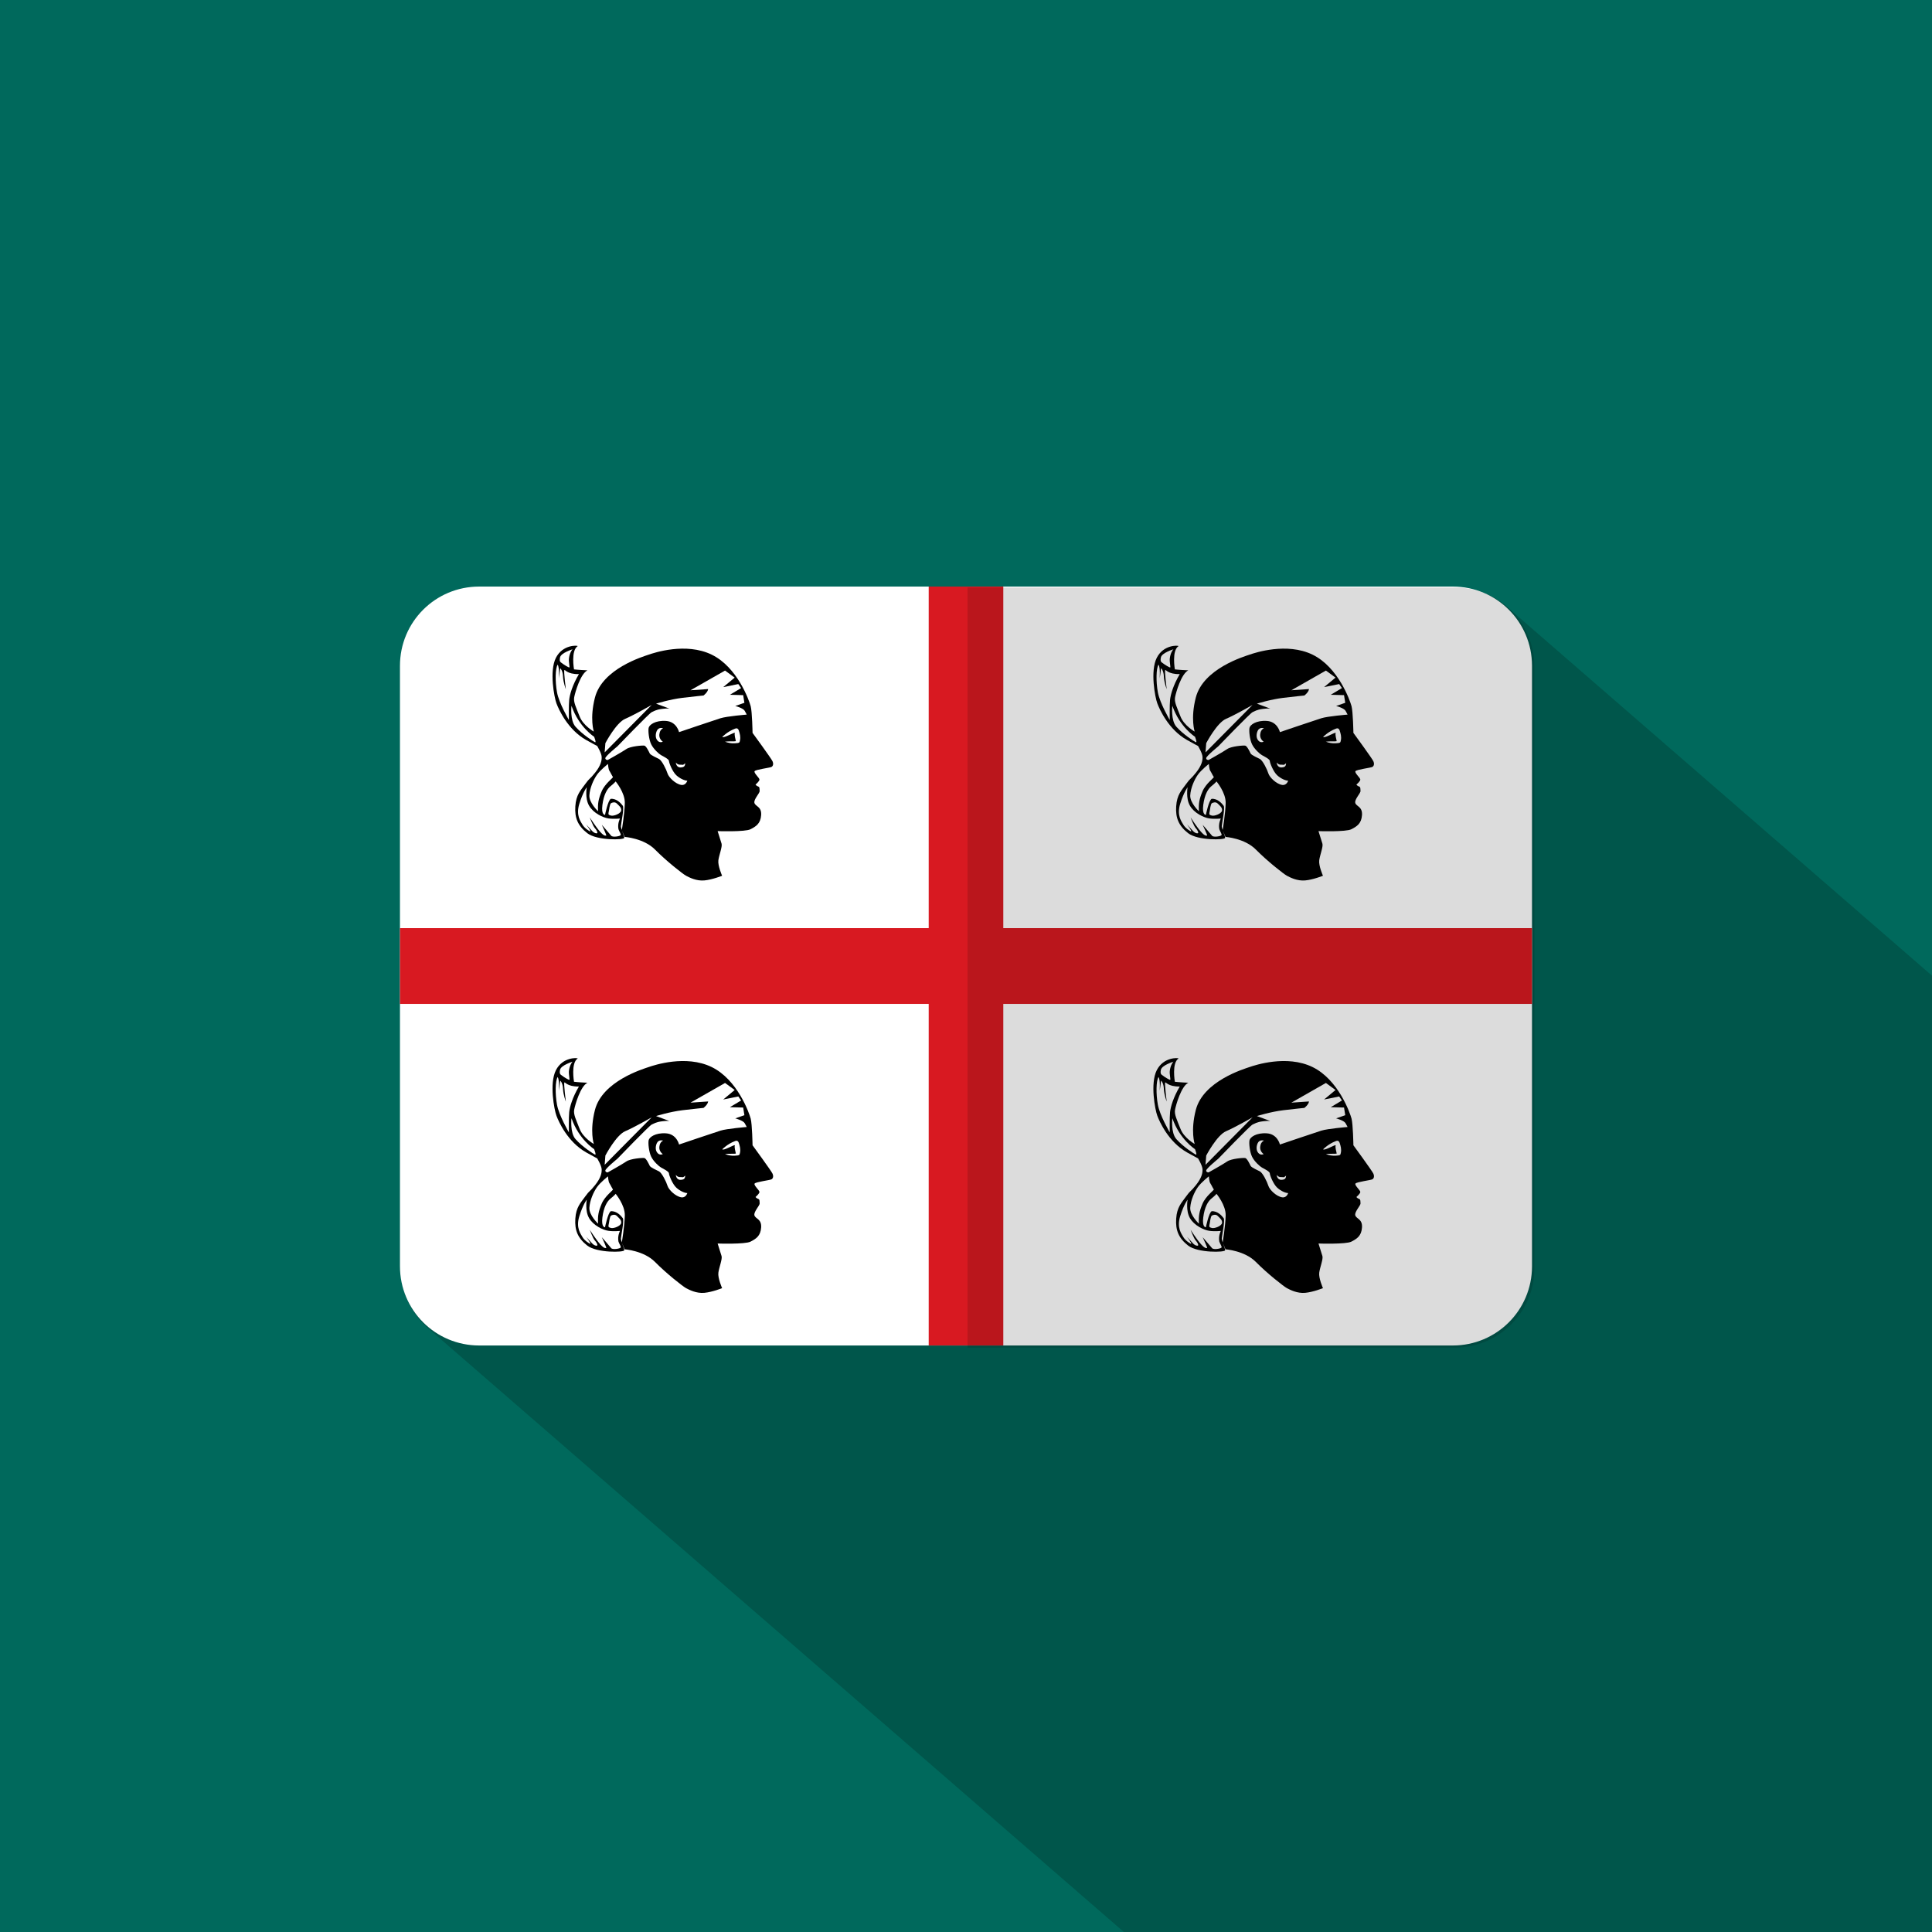 <?xml version="1.0" encoding="UTF-8" standalone="no"?>
<svg
   xmlns:dc="http://purl.org/dc/elements/1.1/"
   xmlns:cc="http://creativecommons.org/ns#"
   xmlns:rdf="http://www.w3.org/1999/02/22-rdf-syntax-ns#"
   xmlns:svg="http://www.w3.org/2000/svg"
   xmlns="http://www.w3.org/2000/svg"
   xmlns:sodipodi="http://sodipodi.sourceforge.net/DTD/sodipodi-0.dtd"
   xmlns:inkscape="http://www.inkscape.org/namespaces/inkscape"
   inkscape:export-ydpi="768"
   inkscape:export-xdpi="768"
   inkscape:export-filename="/home/fjall/Icone/PNG/Altro/sardegna.png"
   sodipodi:docname="sardegna_scalable.svg"
   inkscape:version="1.0 (4035a4fb49, 2020-05-01)"
   id="svg30718"
   version="1.1"
   viewBox="0 0 67.733 67.733"
   height="67.733mm"
   width="67.733mm">
  <defs
     id="defs30712">
    <clipPath
       id="clipPath2049"
       clipPathUnits="userSpaceOnUse">
      <rect
         ry="80.53"
         rx="80.53"
         y="0.282"
         x="0.282"
         height="599.436"
         width="894.436"
         id="rect2051"
         style="opacity:1;fill:#0d47a1;fill-opacity:1;stroke:#000000;stroke-width:0.756;stroke-linecap:round;stroke-linejoin:round;stroke-miterlimit:4;stroke-dasharray:none;stroke-dashoffset:0;stroke-opacity:1;paint-order:markers fill stroke" />
    </clipPath>
    <clipPath
       id="clipPath31293"
       clipPathUnits="userSpaceOnUse">
      <rect
         ry="80.53"
         rx="80.53"
         y="0.282"
         x="0.282"
         height="599.436"
         width="894.436"
         id="rect31291"
         style="opacity:1;fill:#0d47a1;fill-opacity:1;stroke:#000000;stroke-width:0.756;stroke-linecap:round;stroke-linejoin:round;stroke-miterlimit:4;stroke-dasharray:none;stroke-dashoffset:0;stroke-opacity:1;paint-order:markers fill stroke" />
    </clipPath>
    <mask
       id="mask2564"
       maskUnits="userSpaceOnUse">
      <rect
         style="opacity:1;fill:#4a148c;fill-opacity:1;stroke:none;stroke-width:0.756;stroke-linecap:round;stroke-linejoin:round;stroke-miterlimit:4;stroke-dasharray:none;stroke-dashoffset:0;stroke-opacity:1;paint-order:markers fill stroke"
         id="rect2566"
         width="594.582"
         height="1037.165"
         x="447.501"
         y="-216.565" />
    </mask>
  </defs>
  <sodipodi:namedview
     inkscape:window-maximized="1"
     inkscape:window-y="24"
     inkscape:window-x="0"
     inkscape:window-height="1056"
     inkscape:window-width="1920"
     fit-margin-bottom="0"
     fit-margin-right="0"
     fit-margin-left="0"
     fit-margin-top="0"
     showgrid="false"
     inkscape:document-rotation="0"
     inkscape:current-layer="layer1"
     inkscape:document-units="mm"
     inkscape:cy="130.73834"
     inkscape:cx="-38.786729"
     inkscape:zoom="0.70000001"
     inkscape:pageshadow="2"
     inkscape:pageopacity="0.0"
     borderopacity="1.0"
     bordercolor="#666666"
     pagecolor="#ffffff"
     id="base" />
  <g
     transform="translate(35.076,-40.519)"
     id="layer1"
     inkscape:groupmode="layer"
     inkscape:label="Livello 1">
    <g
       inkscape:export-ydpi="768"
       inkscape:export-xdpi="768"
       id="g9039">
      <rect
         style="fill:#00695c;fill-opacity:1;stroke:none;stroke-width:0.025;stroke-linecap:round;stroke-linejoin:round;stroke-miterlimit:4;stroke-dasharray:none;stroke-dashoffset:0;stroke-opacity:1;paint-order:markers fill stroke"
         id="rect2045"
         width="67.733"
         height="67.733"
         x="-35.076"
         y="40.519" />
      <path
         transform="matrix(0.265,0,0,0.265,-35.076,40.519)"
         d="M 63.506 77.721 C 57.686 77.721 53 82.406 53 88.227 L 53 167.773 L 53 167.775 C 53.001 171.098 54.532 174.047 56.926 175.969 C 57.074 176.102 57.223 176.236 57.379 176.361 C 57.521 176.489 57.663 176.616 57.812 176.736 C 57.962 176.871 58.11 177.007 58.268 177.133 C 58.41 177.261 58.552 177.388 58.701 177.508 C 58.847 177.639 58.992 177.77 59.145 177.893 C 59.292 178.025 59.439 178.157 59.594 178.281 C 59.737 178.41 59.878 178.54 60.027 178.66 C 60.177 178.795 60.327 178.93 60.484 179.057 C 60.629 179.187 60.774 179.317 60.926 179.439 C 61.069 179.568 61.211 179.698 61.361 179.818 C 61.506 179.948 61.651 180.079 61.803 180.201 C 61.947 180.331 62.091 180.461 62.242 180.582 C 62.386 180.711 62.529 180.84 62.68 180.961 C 62.822 181.089 62.964 181.218 63.113 181.338 C 63.259 181.469 63.405 181.601 63.559 181.725 C 63.706 181.857 63.853 181.991 64.008 182.115 C 64.146 182.239 64.285 182.364 64.43 182.48 C 64.577 182.613 64.724 182.747 64.879 182.871 C 65.021 182.999 65.163 183.126 65.312 183.246 C 65.454 183.373 65.596 183.5 65.744 183.619 C 65.891 183.751 66.035 183.884 66.189 184.008 C 66.332 184.136 66.475 184.264 66.625 184.385 C 66.764 184.509 66.901 184.635 67.047 184.752 C 67.195 184.885 67.343 185.018 67.498 185.143 C 67.639 185.269 67.78 185.397 67.928 185.516 C 68.07 185.644 68.212 185.772 68.361 185.893 C 68.506 186.022 68.649 186.152 68.801 186.273 C 68.94 186.398 69.077 186.523 69.223 186.641 C 69.367 186.77 69.511 186.9 69.662 187.021 C 69.807 187.151 69.95 187.281 70.102 187.402 C 70.243 187.529 70.383 187.657 70.531 187.775 C 70.669 187.899 70.805 188.023 70.949 188.139 C 71.095 188.269 71.24 188.399 71.393 188.521 C 71.532 188.647 71.67 188.773 71.816 188.891 C 71.958 189.018 72.099 189.144 72.248 189.264 C 72.39 189.391 72.529 189.518 72.678 189.637 C 72.819 189.764 72.959 189.891 73.107 190.01 C 73.249 190.136 73.389 190.264 73.537 190.383 C 73.678 190.509 73.817 190.635 73.965 190.754 C 74.106 190.88 74.245 191.006 74.393 191.125 C 74.532 191.25 74.669 191.375 74.814 191.492 C 74.955 191.618 75.095 191.745 75.242 191.863 C 75.388 191.994 75.533 192.125 75.686 192.248 C 75.821 192.369 75.956 192.491 76.098 192.605 C 76.236 192.729 76.373 192.854 76.518 192.971 C 76.661 193.099 76.803 193.227 76.953 193.348 C 77.091 193.471 77.229 193.595 77.373 193.711 C 77.516 193.84 77.658 193.969 77.809 194.09 C 77.946 194.213 78.082 194.337 78.227 194.453 C 78.365 194.577 78.502 194.7 78.646 194.816 C 78.785 194.941 78.923 195.067 79.068 195.184 C 79.209 195.31 79.349 195.436 79.496 195.555 C 79.636 195.68 79.775 195.806 79.922 195.924 C 80.057 196.045 80.192 196.167 80.334 196.281 C 80.474 196.406 80.612 196.531 80.758 196.648 C 80.897 196.773 81.034 196.897 81.18 197.014 C 81.318 197.138 81.455 197.262 81.6 197.379 C 81.74 197.505 81.878 197.632 82.025 197.75 C 82.162 197.872 82.298 197.994 82.441 198.109 C 82.576 198.23 82.709 198.351 82.85 198.465 C 82.989 198.59 83.128 198.715 83.273 198.832 C 83.411 198.955 83.547 199.079 83.691 199.195 C 83.831 199.32 83.969 199.445 84.115 199.562 C 84.249 199.682 84.382 199.802 84.521 199.914 C 84.664 200.042 84.805 200.171 84.955 200.291 C 85.092 200.413 85.228 200.536 85.371 200.65 C 85.504 200.769 85.635 200.888 85.773 201 C 85.914 201.126 86.052 201.253 86.199 201.371 C 86.332 201.49 86.465 201.609 86.604 201.721 C 86.743 201.846 86.881 201.972 87.027 202.09 C 87.164 202.212 87.299 202.335 87.441 202.449 C 87.579 202.572 87.715 202.695 87.859 202.811 C 87.991 202.928 88.122 203.047 88.26 203.158 C 88.4 203.283 88.537 203.41 88.684 203.527 C 88.819 203.649 88.954 203.771 89.096 203.885 C 89.23 204.005 89.363 204.125 89.504 204.238 C 89.64 204.359 89.774 204.482 89.916 204.596 C 90.052 204.717 90.187 204.84 90.33 204.955 C 90.463 205.074 90.595 205.193 90.734 205.305 C 90.869 205.425 91.003 205.547 91.145 205.66 C 91.277 205.779 91.408 205.9 91.547 206.012 C 91.685 206.135 91.822 206.259 91.967 206.375 C 92.101 206.495 92.235 206.616 92.375 206.729 C 92.507 206.846 92.636 206.965 92.773 207.076 C 92.91 207.198 93.045 207.321 93.188 207.436 C 93.324 207.557 93.459 207.68 93.602 207.795 C 93.735 207.913 93.867 208.033 94.006 208.145 C 94.137 208.262 94.267 208.381 94.404 208.492 C 94.542 208.615 94.679 208.738 94.822 208.854 C 94.952 208.97 95.081 209.088 95.217 209.197 C 95.354 209.32 95.49 209.442 95.633 209.557 C 95.764 209.673 95.893 209.792 96.029 209.902 C 96.164 210.023 96.298 210.144 96.439 210.258 C 96.569 210.373 96.697 210.489 96.832 210.598 C 96.97 210.721 97.107 210.847 97.252 210.963 C 97.382 211.079 97.511 211.195 97.646 211.305 C 97.781 211.425 97.914 211.545 98.055 211.658 C 98.183 211.773 98.309 211.888 98.443 211.996 C 98.58 212.118 98.715 212.241 98.857 212.355 C 98.988 212.472 99.116 212.59 99.252 212.699 C 99.386 212.819 99.518 212.938 99.658 213.051 C 99.789 213.167 99.918 213.285 100.055 213.395 C 100.189 213.514 100.321 213.636 100.461 213.748 C 100.588 213.861 100.714 213.973 100.846 214.08 C 100.98 214.2 101.113 214.322 101.254 214.436 C 101.385 214.553 101.515 214.671 101.652 214.781 C 101.786 214.9 101.919 215.021 102.059 215.133 C 102.185 215.245 102.31 215.359 102.441 215.465 C 102.575 215.584 102.708 215.706 102.848 215.818 C 102.976 215.933 103.102 216.048 103.236 216.156 C 103.372 216.277 103.506 216.4 103.648 216.514 C 103.775 216.626 103.9 216.738 104.031 216.844 C 104.164 216.962 104.293 217.082 104.432 217.193 C 104.562 217.31 104.692 217.427 104.828 217.537 C 104.957 217.652 105.085 217.767 105.219 217.875 C 105.347 217.989 105.474 218.105 105.607 218.213 C 105.74 218.331 105.871 218.451 106.01 218.562 C 106.137 218.675 106.262 218.79 106.395 218.896 C 106.528 219.015 106.66 219.136 106.799 219.248 C 106.926 219.361 107.053 219.475 107.186 219.582 C 107.317 219.699 107.445 219.818 107.582 219.928 C 107.709 220.041 107.836 220.155 107.969 220.262 C 108.1 220.378 108.228 220.497 108.365 220.607 C 108.49 220.719 108.614 220.83 108.744 220.936 C 108.877 221.054 109.009 221.173 109.148 221.285 C 109.274 221.396 109.397 221.51 109.527 221.615 C 109.656 221.729 109.782 221.845 109.916 221.953 C 110.047 222.069 110.176 222.187 110.312 222.297 C 110.438 222.409 110.562 222.521 110.693 222.627 C 110.821 222.741 110.947 222.855 111.08 222.963 C 111.209 223.077 111.337 223.193 111.471 223.301 C 111.598 223.414 111.724 223.529 111.857 223.637 C 111.989 223.754 112.119 223.872 112.256 223.982 C 112.38 224.092 112.502 224.203 112.631 224.307 C 112.761 224.422 112.888 224.539 113.023 224.648 C 113.145 224.756 113.264 224.865 113.391 224.967 C 113.522 225.084 113.652 225.202 113.789 225.312 C 113.915 225.425 114.038 225.539 114.17 225.645 C 114.297 225.757 114.422 225.872 114.555 225.979 C 114.683 226.093 114.811 226.207 114.945 226.314 C 115.065 226.421 115.182 226.528 115.307 226.629 C 115.442 226.75 115.575 226.873 115.717 226.986 C 115.84 227.095 115.96 227.206 116.088 227.309 C 116.215 227.421 116.341 227.534 116.473 227.641 C 116.597 227.751 116.719 227.863 116.848 227.967 C 116.971 228.076 117.092 228.187 117.221 228.291 C 117.352 228.408 117.482 228.526 117.619 228.637 C 117.739 228.743 117.856 228.851 117.98 228.951 C 118.109 229.066 118.237 229.181 118.371 229.289 C 118.495 229.399 118.617 229.511 118.746 229.615 C 118.873 229.728 118.998 229.843 119.131 229.949 C 119.253 230.058 119.374 230.169 119.502 230.271 C 119.633 230.388 119.762 230.506 119.898 230.615 C 120.016 230.719 120.132 230.825 120.254 230.924 C 120.38 231.036 120.505 231.15 120.637 231.256 C 120.761 231.367 120.884 231.479 121.014 231.584 C 121.136 231.693 121.257 231.803 121.385 231.906 C 121.512 232.019 121.639 232.133 121.771 232.24 C 121.892 232.347 122.01 232.454 122.135 232.555 C 122.261 232.667 122.386 232.781 122.518 232.887 C 122.638 232.993 122.756 233.102 122.881 233.203 C 123.006 233.314 123.13 233.426 123.26 233.531 C 123.383 233.64 123.503 233.752 123.631 233.855 C 123.758 233.968 123.884 234.081 124.016 234.188 C 124.135 234.293 124.251 234.4 124.375 234.5 C 124.497 234.608 124.616 234.718 124.742 234.82 C 124.872 234.936 125.001 235.051 125.137 235.16 C 125.254 235.264 125.37 235.37 125.492 235.469 C 125.616 235.578 125.738 235.689 125.867 235.793 C 125.991 235.902 126.112 236.014 126.24 236.117 C 126.357 236.22 126.471 236.326 126.592 236.424 C 126.717 236.535 126.842 236.648 126.973 236.754 C 127.096 236.864 127.219 236.974 127.348 237.078 C 127.467 237.184 127.584 237.292 127.709 237.393 C 127.832 237.501 127.952 237.612 128.08 237.715 C 128.201 237.822 128.321 237.931 128.447 238.033 C 128.567 238.139 128.686 238.247 128.811 238.348 C 128.93 238.454 129.047 238.562 129.172 238.662 C 129.296 238.772 129.418 238.884 129.547 238.988 C 129.666 239.094 129.782 239.201 129.906 239.301 C 130.032 239.412 130.156 239.524 130.287 239.629 C 130.404 239.732 130.517 239.838 130.639 239.936 C 130.754 240.038 130.867 240.141 130.986 240.238 C 131.116 240.354 131.245 240.471 131.381 240.58 C 131.495 240.681 131.608 240.783 131.727 240.879 C 131.848 240.987 131.969 241.097 132.096 241.199 C 132.215 241.305 132.331 241.412 132.455 241.512 C 132.575 241.618 132.694 241.725 132.818 241.826 C 132.94 241.934 133.059 242.044 133.186 242.146 C 133.302 242.249 133.416 242.352 133.537 242.449 C 133.66 242.559 133.782 242.67 133.91 242.773 C 134.027 242.877 134.142 242.982 134.264 243.08 C 134.378 243.181 134.489 243.283 134.607 243.379 C 134.734 243.491 134.858 243.607 134.99 243.713 C 135.107 243.816 135.223 243.92 135.344 244.018 C 135.46 244.121 135.574 244.226 135.695 244.324 C 135.817 244.432 135.937 244.542 136.064 244.645 C 136.18 244.747 136.294 244.85 136.414 244.947 C 136.53 245.05 136.643 245.155 136.764 245.252 C 136.89 245.364 137.015 245.476 137.146 245.582 C 137.256 245.678 137.363 245.777 137.477 245.869 C 137.598 245.977 137.717 246.086 137.844 246.188 C 137.963 246.293 138.079 246.4 138.203 246.5 C 138.314 246.598 138.424 246.698 138.539 246.791 C 138.663 246.901 138.783 247.012 138.912 247.115 C 139.024 247.214 139.134 247.314 139.25 247.408 C 139.373 247.517 139.495 247.627 139.623 247.73 C 139.734 247.828 139.842 247.928 139.957 248.021 C 140.077 248.128 140.195 248.235 140.32 248.336 C 140.438 248.439 140.552 248.546 140.674 248.645 C 140.786 248.744 140.897 248.845 141.014 248.939 C 141.136 249.048 141.257 249.159 141.385 249.262 C 141.496 249.36 141.607 249.459 141.723 249.553 C 141.839 249.655 141.952 249.76 142.072 249.857 C 142.192 249.963 142.309 250.07 142.434 250.17 C 142.548 250.27 142.659 250.373 142.777 250.469 C 142.893 250.571 143.005 250.675 143.125 250.771 C 143.239 250.872 143.352 250.974 143.471 251.07 C 143.586 251.172 143.699 251.276 143.818 251.373 C 143.937 251.478 144.054 251.586 144.178 251.686 C 144.292 251.786 144.403 251.887 144.521 251.982 C 144.633 252.081 144.743 252.182 144.859 252.275 C 144.978 252.38 145.094 252.487 145.217 252.586 C 145.332 252.688 145.447 252.79 145.566 252.887 C 145.675 252.982 145.78 253.081 145.893 253.172 C 146.012 253.278 146.129 253.386 146.254 253.486 C 146.366 253.585 146.476 253.686 146.592 253.779 C 146.706 253.88 146.817 253.983 146.936 254.078 C 147.052 254.181 147.166 254.285 147.287 254.383 C 147.397 254.479 147.504 254.578 147.617 254.67 C 147.734 254.773 147.848 254.877 147.969 254.975 C 148.082 255.074 148.193 255.177 148.311 255.271 C 148.424 255.371 148.535 255.473 148.652 255.568 C 148.764 255.667 148.874 255.767 148.99 255.861 C 149.043 255.908 149.097 255.953 149.15 256 L 256 256 L 256 129.428 C 255.985 129.416 255.972 129.403 255.957 129.391 C 255.83 129.278 255.705 129.163 255.572 129.057 C 255.445 128.944 255.32 128.829 255.188 128.723 C 255.06 128.609 254.934 128.494 254.801 128.387 C 254.674 128.274 254.55 128.159 254.418 128.053 C 254.288 127.937 254.159 127.822 254.023 127.713 C 253.897 127.601 253.772 127.487 253.641 127.381 C 253.513 127.268 253.389 127.152 253.256 127.045 C 253.128 126.931 253.001 126.816 252.867 126.709 C 252.739 126.595 252.614 126.48 252.48 126.373 C 252.349 126.256 252.219 126.138 252.082 126.027 C 251.956 125.915 251.833 125.801 251.701 125.695 C 251.57 125.579 251.44 125.462 251.303 125.352 C 251.177 125.24 251.055 125.127 250.924 125.021 C 250.793 124.905 250.665 124.787 250.529 124.678 C 250.397 124.56 250.265 124.441 250.127 124.33 C 250 124.217 249.875 124.103 249.742 123.996 C 249.613 123.881 249.485 123.765 249.35 123.656 C 249.223 123.543 249.097 123.429 248.965 123.322 C 248.832 123.204 248.699 123.084 248.561 122.973 C 248.431 122.858 248.303 122.741 248.168 122.633 C 248.041 122.52 247.917 122.407 247.785 122.301 C 247.653 122.183 247.523 122.062 247.385 121.951 C 247.253 121.834 247.122 121.716 246.984 121.605 C 246.858 121.493 246.735 121.379 246.604 121.273 C 246.47 121.154 246.339 121.034 246.199 120.922 C 246.068 120.805 245.939 120.688 245.803 120.578 C 245.674 120.463 245.547 120.347 245.412 120.238 C 245.276 120.117 245.14 119.995 244.998 119.881 C 244.873 119.77 244.751 119.657 244.621 119.553 C 244.486 119.432 244.352 119.311 244.211 119.197 C 244.081 119.081 243.952 118.963 243.816 118.854 C 243.682 118.734 243.549 118.613 243.408 118.5 C 243.281 118.387 243.156 118.274 243.023 118.168 C 242.889 118.048 242.756 117.926 242.615 117.812 C 242.481 117.693 242.349 117.573 242.209 117.461 C 242.083 117.349 241.958 117.235 241.826 117.129 C 241.689 117.006 241.554 116.881 241.41 116.766 C 241.278 116.648 241.148 116.531 241.01 116.42 C 240.881 116.305 240.753 116.19 240.619 116.082 C 240.485 115.962 240.353 115.841 240.213 115.729 C 240.08 115.61 239.949 115.49 239.811 115.379 C 239.675 115.258 239.541 115.135 239.398 115.021 C 239.27 114.907 239.144 114.791 239.01 114.684 C 238.875 114.563 238.741 114.442 238.6 114.328 C 238.466 114.209 238.333 114.087 238.193 113.975 C 238.058 113.854 237.923 113.733 237.781 113.619 C 237.651 113.503 237.523 113.385 237.387 113.275 C 237.25 113.153 237.114 113.031 236.971 112.916 C 236.839 112.798 236.708 112.679 236.57 112.568 C 236.438 112.45 236.307 112.33 236.168 112.219 C 236.032 112.097 235.898 111.974 235.756 111.859 C 235.621 111.74 235.488 111.619 235.348 111.506 C 235.214 111.387 235.081 111.267 234.941 111.154 C 234.804 111.032 234.669 110.908 234.525 110.793 C 234.391 110.674 234.259 110.554 234.119 110.441 C 233.985 110.322 233.853 110.202 233.713 110.09 C 233.58 109.971 233.449 109.85 233.311 109.738 C 233.173 109.615 233.035 109.491 232.891 109.375 C 232.757 109.256 232.626 109.136 232.486 109.023 C 232.348 108.9 232.211 108.774 232.066 108.658 C 231.93 108.537 231.795 108.413 231.652 108.299 C 231.518 108.179 231.386 108.058 231.246 107.945 C 231.108 107.822 230.971 107.7 230.826 107.584 C 230.696 107.468 230.568 107.35 230.432 107.24 C 230.293 107.116 230.155 106.99 230.01 106.873 C 229.873 106.751 229.737 106.629 229.594 106.514 C 229.455 106.39 229.319 106.265 229.174 106.148 C 229.041 106.03 228.91 105.91 228.771 105.799 C 228.63 105.672 228.488 105.545 228.34 105.426 C 228.206 105.307 228.075 105.186 227.936 105.074 C 227.798 104.952 227.663 104.828 227.52 104.713 C 227.38 104.588 227.242 104.465 227.096 104.348 C 226.962 104.229 226.831 104.108 226.691 103.996 C 226.549 103.869 226.409 103.74 226.26 103.621 C 226.125 103.501 225.992 103.381 225.852 103.268 C 225.712 103.143 225.575 103.017 225.43 102.9 C 225.293 102.778 225.157 102.656 225.014 102.541 C 224.877 102.418 224.741 102.295 224.598 102.18 C 224.455 102.052 224.315 101.922 224.166 101.803 C 224.03 101.681 223.894 101.56 223.752 101.445 C 223.615 101.323 223.479 101.199 223.336 101.084 C 223.196 100.959 223.058 100.834 222.912 100.717 C 222.772 100.592 222.635 100.465 222.488 100.348 C 222.35 100.224 222.213 100.1 222.068 99.984 C 221.928 99.858 221.788 99.732 221.641 99.613 C 221.502 99.489 221.364 99.365 221.219 99.248 C 221.081 99.125 220.945 99.001 220.801 98.885 C 220.66 98.759 220.521 98.63 220.373 98.512 C 220.235 98.388 220.098 98.265 219.953 98.148 C 219.809 98.019 219.667 97.889 219.516 97.768 C 219.38 97.647 219.245 97.526 219.104 97.412 C 218.965 97.288 218.828 97.163 218.684 97.047 C 218.54 96.918 218.398 96.788 218.248 96.668 C 218.11 96.544 217.973 96.419 217.828 96.303 C 217.683 96.173 217.539 96.043 217.387 95.922 C 217.249 95.799 217.113 95.674 216.969 95.559 C 216.83 95.434 216.692 95.31 216.547 95.193 C 216.403 95.064 216.26 94.934 216.109 94.812 C 215.969 94.687 215.83 94.561 215.684 94.443 C 215.543 94.318 215.405 94.192 215.258 94.074 C 215.116 93.947 214.976 93.82 214.828 93.701 C 214.687 93.574 214.547 93.447 214.398 93.328 C 214.256 93.2 214.114 93.073 213.965 92.953 C 213.82 92.823 213.677 92.692 213.525 92.57 C 213.387 92.447 213.25 92.323 213.105 92.207 C 212.963 92.08 212.823 91.952 212.674 91.832 C 212.532 91.705 212.391 91.577 212.242 91.457 C 212.099 91.329 211.958 91.2 211.809 91.08 C 211.664 90.95 211.519 90.821 211.367 90.699 C 211.228 90.575 211.091 90.449 210.945 90.332 C 210.801 90.202 210.658 90.071 210.506 89.949 C 210.362 89.82 210.219 89.691 210.068 89.57 C 209.924 89.441 209.782 89.312 209.631 89.191 C 209.49 89.065 209.351 88.939 209.203 88.82 C 209.06 88.692 208.918 88.562 208.768 88.441 C 208.623 88.311 208.478 88.181 208.326 88.059 C 208.185 87.932 208.043 87.805 207.895 87.686 C 207.75 87.556 207.607 87.424 207.455 87.303 C 207.309 87.172 207.163 87.041 207.01 86.918 C 206.871 86.794 206.733 86.668 206.588 86.551 C 206.442 86.42 206.298 86.289 206.145 86.166 C 206.002 86.038 205.86 85.909 205.711 85.789 C 205.564 85.657 205.418 85.526 205.264 85.402 C 205.119 85.272 204.974 85.141 204.822 85.02 C 204.681 84.893 204.542 84.765 204.395 84.646 C 204.245 84.512 204.096 84.378 203.939 84.252 C 203.794 84.122 203.649 83.991 203.496 83.869 C 203.353 83.741 203.211 83.611 203.061 83.49 C 202.914 83.359 202.769 83.228 202.615 83.105 C 202.471 82.976 202.329 82.844 202.178 82.723 C 202.033 82.593 201.888 82.464 201.736 82.342 C 201.589 82.209 201.442 82.075 201.287 81.951 C 201.145 81.824 201.003 81.696 200.854 81.576 C 200.705 81.443 200.558 81.308 200.402 81.184 C 200.258 81.054 200.115 80.923 199.963 80.801 C 199.815 80.668 199.667 80.535 199.512 80.41 C 197.654 78.742 195.201 77.721 192.496 77.721 L 63.506 77.721 z "
         style="color:#000000;font-style:normal;font-variant:normal;font-weight:normal;font-stretch:normal;font-size:medium;line-height:normal;font-family:sans-serif;font-variant-ligatures:normal;font-variant-position:normal;font-variant-caps:normal;font-variant-numeric:normal;font-variant-alternates:normal;font-variant-east-asian:normal;font-feature-settings:normal;font-variation-settings:normal;text-indent:0;text-align:start;text-decoration:none;text-decoration-line:none;text-decoration-style:solid;text-decoration-color:#000000;letter-spacing:normal;word-spacing:normal;text-transform:none;writing-mode:lr-tb;direction:ltr;text-orientation:mixed;dominant-baseline:auto;baseline-shift:baseline;text-anchor:start;white-space:normal;shape-padding:0;shape-margin:0;inline-size:0;clip-rule:nonzero;display:inline;overflow:visible;visibility:visible;isolation:auto;mix-blend-mode:normal;color-interpolation:sRGB;color-interpolation-filters:linearRGB;solid-color:#000000;solid-opacity:1;vector-effect:none;fill:#000001;fill-opacity:0.184;fill-rule:nonzero;stroke:none;stroke-width:1.531;stroke-linecap:butt;stroke-linejoin:miter;stroke-miterlimit:4;stroke-dasharray:none;stroke-dashoffset:0;stroke-opacity:1;color-rendering:auto;image-rendering:auto;shape-rendering:auto;text-rendering:auto;enable-background:accumulate;stop-color:#000000"
         id="path4964" />
      <path
         style="color:#000000;font-style:normal;font-variant:normal;font-weight:normal;font-stretch:normal;font-size:medium;line-height:normal;font-family:sans-serif;font-variant-ligatures:normal;font-variant-position:normal;font-variant-caps:normal;font-variant-numeric:normal;font-variant-alternates:normal;font-variant-east-asian:normal;font-feature-settings:normal;font-variation-settings:normal;text-indent:0;text-align:start;text-decoration:none;text-decoration-line:none;text-decoration-style:solid;text-decoration-color:#000000;letter-spacing:normal;word-spacing:normal;text-transform:none;writing-mode:lr-tb;direction:ltr;text-orientation:mixed;dominant-baseline:auto;baseline-shift:baseline;text-anchor:start;white-space:normal;shape-padding:0;shape-margin:0;inline-size:0;clip-rule:nonzero;display:inline;overflow:visible;visibility:visible;isolation:auto;mix-blend-mode:normal;color-interpolation:sRGB;color-interpolation-filters:linearRGB;solid-color:#000000;solid-opacity:1;vector-effect:none;fill:#ffffff;fill-opacity:1;fill-rule:nonzero;stroke:none;stroke-width:0.405;stroke-linecap:butt;stroke-linejoin:miter;stroke-miterlimit:4;stroke-dasharray:none;stroke-dashoffset:0;stroke-opacity:1;color-rendering:auto;image-rendering:auto;shape-rendering:auto;text-rendering:auto;enable-background:accumulate;stop-color:#000000"
         d="m -18.274,61.083 c -1.54,0 -2.78,1.24 -2.78,2.78 v 21.047 c 0,1.54 1.24,2.78 2.78,2.78 h 34.129 c 1.536,0 2.774,-1.234 2.779,-2.769 V 63.852 c -0.006,-1.535 -1.243,-2.769 -2.779,-2.769 z"
         id="path4890" />
      <path
         d="M -2.517,61.083 V 73.058 H -21.053 v 2.656 H -2.517 V 87.689 H 0.098 V 75.714 H 18.634 V 73.058 H 0.098 V 61.083 Z"
         id="rect3322"
         style="display:inline;overflow:visible;visibility:visible;fill:#d81921;fill-opacity:1;fill-rule:evenodd;stroke:none;stroke-width:0.033px;marker:none;enable-background:accumulate"
         inkscape:connector-curvature="0" />
      <g
         style="stroke-width:0.746"
         transform="matrix(0.034,0,0,0.034,-15.38,58.098)"
         id="g3230">
        <path
           d="m 170.804,48.708 c -0.578,-0.77 -15.598,-1.541 -22.53,12.131 -6.932,13.672 -1.733,40.823 0.578,46.985 2.311,6.162 11.541,26.981 30.618,37.742 7.51,4.236 11.361,6.162 11.361,6.162 0,0 4.429,7.317 4.622,11.169 0.193,3.851 -0.77,8.858 -6.74,16.368 -5.969,7.51 -5.392,5.007 -10.206,11.746 -4.814,6.74 -9.436,10.976 -10.206,22.915 -0.77,11.939 2.503,20.027 12.324,27.729 9.821,7.703 38.128,7.125 38.128,4.814 0,-2.311 -3.466,-9.628 -3.466,-11.939 0,-2.311 3.659,-18.871 1.926,-21.182 -1.733,-2.311 -6.162,-7.51 -12.324,-7.125 -2.947,1.533 -5.969,16.56 -5.969,16.56 0,0 -4.044,0.385 -2.696,-10.206 1.348,-10.591 4.814,-16.56 8.473,-19.449 3.659,-2.888 5.199,-4.814 5.199,-4.814 0,0 9.628,11.554 9.436,22.145 -0.193,10.591 -3.081,27.922 -3.081,27.922 l 2.888,7.125 c 0,0 19.834,1.348 31.388,13.094 11.554,11.746 28.692,25.226 31.966,26.959 3.274,1.733 10.591,5.584 18.871,4.814 8.28,-0.77 18.294,-4.814 18.294,-4.814 0,0 -4.622,-10.398 -3.851,-15.983 0.77,-5.584 4.236,-14.057 3.274,-17.138 -0.963,-3.081 -4.044,-12.902 -4.044,-12.902 0,0 28.307,0.963 33.891,-1.926 5.584,-2.888 10.398,-5.777 10.976,-14.635 0.578,-8.858 -5.969,-8.858 -6.932,-12.517 -0.963,-3.659 5.584,-10.013 5.392,-12.324 -0.193,-2.311 0.193,-4.044 -1.54,-4.622 -1.733,-0.578 -2.696,-1.926 -2.696,-1.926 0,0 4.044,-3.466 4.044,-5.199 0,-1.733 -6.162,-6.932 -5.007,-8.665 1.155,-1.733 15.983,-3.466 17.523,-4.429 1.54,-0.963 2.118,-3.081 0.963,-5.777 -1.155,-2.696 -20.604,-29.27 -20.604,-29.27 0,0 -0.385,-21.76 -1.926,-27.537 -1.541,-5.777 -13.672,-40.246 -40.246,-53.148 -26.574,-12.902 -59.31,-1.926 -64.894,0 -5.584,1.926 -47.784,14.385 -55.458,44.29 -5.584,21.76 -1.155,35.047 -1.155,35.047 0,0 -10.976,-6.162 -14.635,-15.598 -3.659,-9.436 -6.547,-14.827 -5.584,-19.834 0.963,-5.007 6.355,-24.07 13.672,-27.729 -9.05,-0.385 -13.865,-0.963 -13.865,-0.963 0,0 -3.466,-19.449 3.851,-24.07 z"
           transform="translate(-154.357,100.434)"
           id="path2436"
           style="fill:#000000;fill-opacity:1;fill-rule:evenodd;stroke:none;stroke-width:0.746"
           inkscape:connector-curvature="0" />
        <path
           d="m 164.352,110.333 c 0,0 -1.745,14.911 4.157,21.569 7.085,7.993 18.536,15.278 20.109,15.952 1.573,0.674 -0.899,-5.617 -0.899,-5.617 0,0 -15.723,-9.889 -23.366,-31.904 z"
           transform="translate(-154.357,100.434)"
           id="path2438"
           style="fill:#ffffff;fill-opacity:1;fill-rule:evenodd;stroke:none;stroke-width:0.746"
           inkscape:connector-curvature="0" />
        <path
           d="m 161.656,124.937 c 0,0 -10.223,-17.413 -12.245,-28.534 -2.022,-11.122 -1.797,-24.715 0.674,-28.534 2.022,3.033 1.236,14.267 1.236,14.267 0,0 1.348,-9.549 1.348,-10.448 0,-0.355 2.696,2.134 2.921,8.313 0.225,6.179 2.921,13.144 2.921,13.144 0,0 -2.247,-18.311 -1.573,-19.547 0.674,-1.236 2.471,4.269 15.053,4.044 -6.74,11.459 -9.436,21.12 -9.998,26.4 -0.562,5.28 -0.337,21.007 -0.337,20.895 z"
           transform="translate(-154.357,100.434)"
           id="path2440"
           style="fill:#ffffff;fill-opacity:1;fill-rule:evenodd;stroke:none;stroke-width:0.746"
           inkscape:connector-curvature="0" />
        <path
           d="m 212.753,237.458 c 0.794,2.61 2.95,5.106 2.269,6.241 -0.681,1.135 -8.283,2.496 -9.758,0.567 -1.475,-1.929 -9.645,-11.233 -9.645,-11.233 0,0 5.333,11.347 4.539,11.12 -0.794,-0.227 -1.589,1.135 -5.9,-3.518 -4.312,-4.652 -11.12,-15.318 -11.12,-15.318 0,0 3.404,9.077 5.22,11.006 1.815,1.929 2.95,4.312 2.61,5.106 -0.34,0.794 -3.177,0.34 -5.333,-2.042 -2.156,-2.383 -6.127,-6.695 -6.127,-6.695 0,0 4.879,6.581 4.312,7.035 -0.567,0.454 -6.241,-3.404 -8.056,-6.695 -1.815,-3.291 -7.149,-9.531 -3.291,-21.786 3.858,-12.255 7.602,-16.907 7.602,-16.907 0,0 -2.042,11.233 2.383,18.949 4.425,7.716 14.41,12.368 19.97,13.162 5.56,0.794 11.914,0.113 11.914,0.113 0,0 -2.723,5.106 -1.589,10.893 z"
           transform="translate(-154.357,100.434)"
           id="path2442"
           style="fill:#ffffff;fill-opacity:1;fill-rule:evenodd;stroke:none;stroke-width:0.746"
           inkscape:connector-curvature="0" />
        <path
           d="m 202.995,218.281 c 0,0 0.794,-6.695 2.042,-7.489 1.248,-0.794 4.198,-1.702 6.127,0.34 1.929,2.042 4.993,4.085 4.425,7.262 -0.567,3.177 -7.829,5.9 -10.553,5.106 -2.723,-0.794 -3.064,-0.794 -2.042,-5.22 z"
           transform="translate(-154.357,100.434)"
           id="path2444"
           style="fill:#ffffff;fill-opacity:1;fill-rule:evenodd;stroke:none;stroke-width:0.746"
           inkscape:connector-curvature="0" />
        <path
           d="m 191.761,219.076 c 0,0 -9.418,-8.737 -8.964,-16.453 0.454,-7.716 4.312,-16.226 7.829,-21.219 3.518,-4.993 11.347,-11.12 11.347,-11.12 0,0 0.34,5.333 1.475,7.035 1.135,1.702 2.95,5.673 3.631,6.354 0.681,0.681 -8.17,6.695 -11.574,14.751 -3.404,8.056 -4.198,12.482 -3.744,20.651 z"
           transform="translate(-154.357,100.434)"
           id="path2446"
           style="fill:#ffffff;fill-opacity:1;fill-rule:evenodd;stroke:none;stroke-width:0.746"
           inkscape:connector-curvature="0" />
        <path
           d="m 319.849,142.357 c 0,0 5.281,-5.508 12.947,-8.381 0.702,-0.263 2.998,-1.431 4.088,1.84 1.09,3.271 1.961,6.606 1.227,10.085 -0.54,2.555 -0.371,2.758 -5.383,3.066 -3.471,0.214 -6.837,-0.442 -10.085,-1.635 4.02,-0.681 9.67,-0.072 11.175,-0.545 -0.36,-2.571 -1.749,-6.064 -1.022,-8.654 -1.295,-0.409 -11.602,5.904 -12.947,4.225 z"
           transform="translate(-154.357,100.434)"
           id="path2448"
           style="fill:#ffffff;fill-opacity:1;fill-rule:evenodd;stroke:none;stroke-width:0.746"
           inkscape:connector-curvature="0" />
        <path
           d="m 165.597,52.005 c 0,0 -12.033,3.609 -13.058,8.39 -1.025,4.781 0.804,4.962 2.038,6 1.723,1.45 7.036,4.645 7.582,4.372 0.546,-0.273 -0.758,-5.717 -0.478,-8.88 0.478,-5.396 3.028,-9.472 3.916,-9.882 z"
           transform="translate(-154.357,100.434)"
           id="path3220"
           style="display:inline;overflow:visible;visibility:visible;fill:#ffffff;fill-opacity:1;fill-rule:evenodd;stroke:none;stroke-width:0.746px;marker:none;enable-background:accumulate"
           inkscape:connector-curvature="0" />
        <path
           d="m 305.246,93.047 -18.192,1.255 35.631,-20.325 9.911,7.277 -11.793,9.786 15.557,-3.137 2.886,4.14 -11.542,6.9 13.675,0.376 1.255,7.904 -9.41,3.262 c 0,0 8.03,2.133 9.66,4.893 1.631,2.76 2.133,4.015 2.133,4.015 0,0 -20.325,1.631 -27.1,3.764 -6.775,2.133 -42.657,14.303 -42.657,14.303 0,0 -2.384,-10.79 -13.424,-11.542 -11.041,-0.753 -17.314,4.015 -17.941,7.151 -0.627,3.137 0.251,12.044 2.635,16.937 2.384,4.893 7.904,9.911 10.162,11.166 2.258,1.255 8.155,4.14 8.155,6.022 0,1.882 3.638,11.166 7.653,14.804 4.015,3.638 8.782,5.52 11.291,5.52 -1.129,3.262 -3.513,4.768 -6.148,4.391 -5.994,-0.856 -13.048,-7.779 -14.303,-11.919 -1.255,-4.14 -5.724,-13.128 -8.657,-14.804 -1.756,-1.004 -8.782,-3.889 -9.66,-5.771 -0.878,-1.882 -3.638,-7.653 -5.52,-8.029 -1.882,-0.376 -14.428,0.627 -18.568,3.513 -4.14,2.886 -19.196,11.291 -19.196,11.291 0,0 -2.509,0.125 -2.509,-1.882 0,-2.007 12.421,-12.17 12.421,-12.17 0,0 33.122,-34.376 35.38,-35.255 2.258,-0.878 4.066,-2.556 10.79,-3.387 6.029,-0.746 7.653,-0.227 7.653,-0.227 l -13.943,-5.161 c 0,0 14.404,-4.493 27.367,-6.029 12.024,-1.425 21.579,-2.384 21.579,-2.384 0,0 4.391,-3.262 4.768,-6.649 z"
           transform="translate(-154.357,100.434)"
           id="path3222"
           style="display:inline;overflow:visible;visibility:visible;fill:#ffffff;fill-opacity:1;fill-rule:evenodd;stroke:none;stroke-width:0.746px;marker:none;enable-background:accumulate"
           inkscape:connector-curvature="0" />
        <path
           d="m 198.547,158.348 0.746,-9.547 c 0,0 11.039,-21.033 20.436,-25.061 9.398,-4.028 27.298,-14.32 27.298,-14.32 z"
           transform="translate(-154.357,100.434)"
           id="path3224"
           style="display:inline;overflow:visible;visibility:visible;fill:#ffffff;fill-opacity:1;fill-rule:evenodd;stroke:none;stroke-width:0.746px;marker:none;enable-background:accumulate"
           inkscape:connector-curvature="0" />
        <path
           d="m 258.812,133.436 c 0,0 -4.667,-1.592 -6.564,2.834 -1.343,3.133 -1.343,6.564 0,8.801 1.858,3.096 4.326,3.133 6.265,2.238 -2.387,-1.641 -3.878,-4.475 -3.58,-7.459 0.298,-2.983 1.492,-5.221 3.878,-6.414 z"
           transform="translate(-154.357,100.434)"
           id="path3226"
           style="fill:#ffffff;fill-opacity:1;fill-rule:evenodd;stroke:none;stroke-width:0.746"
           inkscape:connector-curvature="0" />
        <path
           d="m 271.939,168.79 c 0,0 0.298,5.221 4.923,5.072 4.624,-0.149 4.475,-2.387 4.773,-4.326 -2.834,2.387 -2.083,1.492 -4.326,1.492 -1.492,-10e-6 -3.282,0.298 -5.37,-2.238 z"
           transform="translate(-154.357,100.434)"
           id="path3228"
           style="fill:#ffffff;fill-opacity:1;fill-rule:evenodd;stroke:none;stroke-width:0.746"
           inkscape:connector-curvature="0" />
      </g>
      <g
         style="stroke-width:0.746"
         transform="matrix(0.034,0,0,0.034,5.685,58.098)"
         id="g3230-1">
        <path
           d="m 170.804,48.708 c -0.578,-0.77 -15.598,-1.541 -22.53,12.131 -6.932,13.672 -1.733,40.823 0.578,46.985 2.311,6.162 11.541,26.981 30.618,37.742 7.51,4.236 11.361,6.162 11.361,6.162 0,0 4.429,7.317 4.622,11.169 0.193,3.851 -0.77,8.858 -6.74,16.368 -5.969,7.51 -5.392,5.007 -10.206,11.746 -4.814,6.74 -9.436,10.976 -10.206,22.915 -0.77,11.939 2.503,20.027 12.324,27.729 9.821,7.703 38.128,7.125 38.128,4.814 0,-2.311 -3.466,-9.628 -3.466,-11.939 0,-2.311 3.659,-18.871 1.926,-21.182 -1.733,-2.311 -6.162,-7.51 -12.324,-7.125 -2.947,1.533 -5.969,16.56 -5.969,16.56 0,0 -4.044,0.385 -2.696,-10.206 1.348,-10.591 4.814,-16.56 8.473,-19.449 3.659,-2.888 5.199,-4.814 5.199,-4.814 0,0 9.628,11.554 9.436,22.145 -0.193,10.591 -3.081,27.922 -3.081,27.922 l 2.888,7.125 c 0,0 19.834,1.348 31.388,13.094 11.554,11.746 28.692,25.226 31.966,26.959 3.274,1.733 10.591,5.584 18.871,4.814 8.28,-0.77 18.294,-4.814 18.294,-4.814 0,0 -4.622,-10.398 -3.851,-15.983 0.77,-5.584 4.236,-14.057 3.274,-17.138 -0.963,-3.081 -4.044,-12.902 -4.044,-12.902 0,0 28.307,0.963 33.891,-1.926 5.584,-2.888 10.398,-5.777 10.976,-14.635 0.578,-8.858 -5.969,-8.858 -6.932,-12.517 -0.963,-3.659 5.584,-10.013 5.392,-12.324 -0.193,-2.311 0.193,-4.044 -1.54,-4.622 -1.733,-0.578 -2.696,-1.926 -2.696,-1.926 0,0 4.044,-3.466 4.044,-5.199 0,-1.733 -6.162,-6.932 -5.007,-8.665 1.155,-1.733 15.983,-3.466 17.523,-4.429 1.54,-0.963 2.118,-3.081 0.963,-5.777 -1.155,-2.696 -20.604,-29.27 -20.604,-29.27 0,0 -0.385,-21.76 -1.926,-27.537 -1.541,-5.777 -13.672,-40.246 -40.246,-53.148 -26.574,-12.902 -59.31,-1.926 -64.894,0 -5.584,1.926 -47.784,14.385 -55.458,44.29 -5.584,21.76 -1.155,35.047 -1.155,35.047 0,0 -10.976,-6.162 -14.635,-15.598 -3.659,-9.436 -6.547,-14.827 -5.584,-19.834 0.963,-5.007 6.355,-24.07 13.672,-27.729 -9.05,-0.385 -13.865,-0.963 -13.865,-0.963 0,0 -3.466,-19.449 3.851,-24.07 z"
           transform="translate(-154.357,100.434)"
           id="path2436-7"
           style="fill:#000000;fill-opacity:1;fill-rule:evenodd;stroke:none;stroke-width:0.746"
           inkscape:connector-curvature="0" />
        <path
           d="m 164.352,110.333 c 0,0 -1.745,14.911 4.157,21.569 7.085,7.993 18.536,15.278 20.109,15.952 1.573,0.674 -0.899,-5.617 -0.899,-5.617 0,0 -15.723,-9.889 -23.366,-31.904 z"
           transform="translate(-154.357,100.434)"
           id="path2438-4"
           style="fill:#ffffff;fill-opacity:1;fill-rule:evenodd;stroke:none;stroke-width:0.746"
           inkscape:connector-curvature="0" />
        <path
           d="m 161.656,124.937 c 0,0 -10.223,-17.413 -12.245,-28.534 -2.022,-11.122 -1.797,-24.715 0.674,-28.534 2.022,3.033 1.236,14.267 1.236,14.267 0,0 1.348,-9.549 1.348,-10.448 0,-0.355 2.696,2.134 2.921,8.313 0.225,6.179 2.921,13.144 2.921,13.144 0,0 -2.247,-18.311 -1.573,-19.547 0.674,-1.236 2.471,4.269 15.053,4.044 -6.74,11.459 -9.436,21.12 -9.998,26.4 -0.562,5.28 -0.337,21.007 -0.337,20.895 z"
           transform="translate(-154.357,100.434)"
           id="path2440-0"
           style="fill:#ffffff;fill-opacity:1;fill-rule:evenodd;stroke:none;stroke-width:0.746"
           inkscape:connector-curvature="0" />
        <path
           d="m 212.753,237.458 c 0.794,2.61 2.95,5.106 2.269,6.241 -0.681,1.135 -8.283,2.496 -9.758,0.567 -1.475,-1.929 -9.645,-11.233 -9.645,-11.233 0,0 5.333,11.347 4.539,11.12 -0.794,-0.227 -1.589,1.135 -5.9,-3.518 -4.312,-4.652 -11.12,-15.318 -11.12,-15.318 0,0 3.404,9.077 5.22,11.006 1.815,1.929 2.95,4.312 2.61,5.106 -0.34,0.794 -3.177,0.34 -5.333,-2.042 -2.156,-2.383 -6.127,-6.695 -6.127,-6.695 0,0 4.879,6.581 4.312,7.035 -0.567,0.454 -6.241,-3.404 -8.056,-6.695 -1.815,-3.291 -7.149,-9.531 -3.291,-21.786 3.858,-12.255 7.602,-16.907 7.602,-16.907 0,0 -2.042,11.233 2.383,18.949 4.425,7.716 14.41,12.368 19.97,13.162 5.56,0.794 11.914,0.113 11.914,0.113 0,0 -2.723,5.106 -1.589,10.893 z"
           transform="translate(-154.357,100.434)"
           id="path2442-9"
           style="fill:#ffffff;fill-opacity:1;fill-rule:evenodd;stroke:none;stroke-width:0.746"
           inkscape:connector-curvature="0" />
        <path
           d="m 202.995,218.281 c 0,0 0.794,-6.695 2.042,-7.489 1.248,-0.794 4.198,-1.702 6.127,0.34 1.929,2.042 4.993,4.085 4.425,7.262 -0.567,3.177 -7.829,5.9 -10.553,5.106 -2.723,-0.794 -3.064,-0.794 -2.042,-5.22 z"
           transform="translate(-154.357,100.434)"
           id="path2444-4"
           style="fill:#ffffff;fill-opacity:1;fill-rule:evenodd;stroke:none;stroke-width:0.746"
           inkscape:connector-curvature="0" />
        <path
           d="m 191.761,219.076 c 0,0 -9.418,-8.737 -8.964,-16.453 0.454,-7.716 4.312,-16.226 7.829,-21.219 3.518,-4.993 11.347,-11.12 11.347,-11.12 0,0 0.34,5.333 1.475,7.035 1.135,1.702 2.95,5.673 3.631,6.354 0.681,0.681 -8.17,6.695 -11.574,14.751 -3.404,8.056 -4.198,12.482 -3.744,20.651 z"
           transform="translate(-154.357,100.434)"
           id="path2446-8"
           style="fill:#ffffff;fill-opacity:1;fill-rule:evenodd;stroke:none;stroke-width:0.746"
           inkscape:connector-curvature="0" />
        <path
           d="m 319.849,142.357 c 0,0 5.281,-5.508 12.947,-8.381 0.702,-0.263 2.998,-1.431 4.088,1.84 1.09,3.271 1.961,6.606 1.227,10.085 -0.54,2.555 -0.371,2.758 -5.383,3.066 -3.471,0.214 -6.837,-0.442 -10.085,-1.635 4.02,-0.681 9.67,-0.072 11.175,-0.545 -0.36,-2.571 -1.749,-6.064 -1.022,-8.654 -1.295,-0.409 -11.602,5.904 -12.947,4.225 z"
           transform="translate(-154.357,100.434)"
           id="path2448-8"
           style="fill:#ffffff;fill-opacity:1;fill-rule:evenodd;stroke:none;stroke-width:0.746"
           inkscape:connector-curvature="0" />
        <path
           d="m 165.597,52.005 c 0,0 -12.033,3.609 -13.058,8.39 -1.025,4.781 0.804,4.962 2.038,6 1.723,1.45 7.036,4.645 7.582,4.372 0.546,-0.273 -0.758,-5.717 -0.478,-8.88 0.478,-5.396 3.028,-9.472 3.916,-9.882 z"
           transform="translate(-154.357,100.434)"
           id="path3220-2"
           style="display:inline;overflow:visible;visibility:visible;fill:#ffffff;fill-opacity:1;fill-rule:evenodd;stroke:none;stroke-width:0.746px;marker:none;enable-background:accumulate"
           inkscape:connector-curvature="0" />
        <path
           d="m 305.246,93.047 -18.192,1.255 35.631,-20.325 9.911,7.277 -11.793,9.786 15.557,-3.137 2.886,4.14 -11.542,6.9 13.675,0.376 1.255,7.904 -9.41,3.262 c 0,0 8.03,2.133 9.66,4.893 1.631,2.76 2.133,4.015 2.133,4.015 0,0 -20.325,1.631 -27.1,3.764 -6.775,2.133 -42.657,14.303 -42.657,14.303 0,0 -2.384,-10.79 -13.424,-11.542 -11.041,-0.753 -17.314,4.015 -17.941,7.151 -0.627,3.137 0.251,12.044 2.635,16.937 2.384,4.893 7.904,9.911 10.162,11.166 2.258,1.255 8.155,4.14 8.155,6.022 0,1.882 3.638,11.166 7.653,14.804 4.015,3.638 8.782,5.52 11.291,5.52 -1.129,3.262 -3.513,4.768 -6.148,4.391 -5.994,-0.856 -13.048,-7.779 -14.303,-11.919 -1.255,-4.14 -5.724,-13.128 -8.657,-14.804 -1.756,-1.004 -8.782,-3.889 -9.66,-5.771 -0.878,-1.882 -3.638,-7.653 -5.52,-8.029 -1.882,-0.376 -14.428,0.627 -18.568,3.513 -4.14,2.886 -19.196,11.291 -19.196,11.291 0,0 -2.509,0.125 -2.509,-1.882 0,-2.007 12.421,-12.17 12.421,-12.17 0,0 33.122,-34.376 35.38,-35.255 2.258,-0.878 4.066,-2.556 10.79,-3.387 6.029,-0.746 7.653,-0.227 7.653,-0.227 l -13.943,-5.161 c 0,0 14.404,-4.493 27.367,-6.029 12.024,-1.425 21.579,-2.384 21.579,-2.384 0,0 4.391,-3.262 4.768,-6.649 z"
           transform="translate(-154.357,100.434)"
           id="path3222-4"
           style="display:inline;overflow:visible;visibility:visible;fill:#ffffff;fill-opacity:1;fill-rule:evenodd;stroke:none;stroke-width:0.746px;marker:none;enable-background:accumulate"
           inkscape:connector-curvature="0" />
        <path
           d="m 198.547,158.348 0.746,-9.547 c 0,0 11.039,-21.033 20.436,-25.061 9.398,-4.028 27.298,-14.32 27.298,-14.32 z"
           transform="translate(-154.357,100.434)"
           id="path3224-5"
           style="display:inline;overflow:visible;visibility:visible;fill:#ffffff;fill-opacity:1;fill-rule:evenodd;stroke:none;stroke-width:0.746px;marker:none;enable-background:accumulate"
           inkscape:connector-curvature="0" />
        <path
           d="m 258.812,133.436 c 0,0 -4.667,-1.592 -6.564,2.834 -1.343,3.133 -1.343,6.564 0,8.801 1.858,3.096 4.326,3.133 6.265,2.238 -2.387,-1.641 -3.878,-4.475 -3.58,-7.459 0.298,-2.983 1.492,-5.221 3.878,-6.414 z"
           transform="translate(-154.357,100.434)"
           id="path3226-5"
           style="fill:#ffffff;fill-opacity:1;fill-rule:evenodd;stroke:none;stroke-width:0.746"
           inkscape:connector-curvature="0" />
        <path
           d="m 271.939,168.79 c 0,0 0.298,5.221 4.923,5.072 4.624,-0.149 4.475,-2.387 4.773,-4.326 -2.834,2.387 -2.083,1.492 -4.326,1.492 -1.492,-10e-6 -3.282,0.298 -5.37,-2.238 z"
           transform="translate(-154.357,100.434)"
           id="path3228-1"
           style="fill:#ffffff;fill-opacity:1;fill-rule:evenodd;stroke:none;stroke-width:0.746"
           inkscape:connector-curvature="0" />
      </g>
      <g
         style="stroke-width:0.746"
         transform="matrix(0.034,0,0,0.034,-15.38,72.556)"
         id="g3230-7">
        <path
           d="m 170.804,48.708 c -0.578,-0.77 -15.598,-1.541 -22.53,12.131 -6.932,13.672 -1.733,40.823 0.578,46.985 2.311,6.162 11.541,26.981 30.618,37.742 7.51,4.236 11.361,6.162 11.361,6.162 0,0 4.429,7.317 4.622,11.169 0.193,3.851 -0.77,8.858 -6.74,16.368 -5.969,7.51 -5.392,5.007 -10.206,11.746 -4.814,6.74 -9.436,10.976 -10.206,22.915 -0.77,11.939 2.503,20.027 12.324,27.729 9.821,7.703 38.128,7.125 38.128,4.814 0,-2.311 -3.466,-9.628 -3.466,-11.939 0,-2.311 3.659,-18.871 1.926,-21.182 -1.733,-2.311 -6.162,-7.51 -12.324,-7.125 -2.947,1.533 -5.969,16.56 -5.969,16.56 0,0 -4.044,0.385 -2.696,-10.206 1.348,-10.591 4.814,-16.56 8.473,-19.449 3.659,-2.888 5.199,-4.814 5.199,-4.814 0,0 9.628,11.554 9.436,22.145 -0.193,10.591 -3.081,27.922 -3.081,27.922 l 2.888,7.125 c 0,0 19.834,1.348 31.388,13.094 11.554,11.746 28.692,25.226 31.966,26.959 3.274,1.733 10.591,5.584 18.871,4.814 8.28,-0.77 18.294,-4.814 18.294,-4.814 0,0 -4.622,-10.398 -3.851,-15.983 0.77,-5.584 4.236,-14.057 3.274,-17.138 -0.963,-3.081 -4.044,-12.902 -4.044,-12.902 0,0 28.307,0.963 33.891,-1.926 5.584,-2.888 10.398,-5.777 10.976,-14.635 0.578,-8.858 -5.969,-8.858 -6.932,-12.517 -0.963,-3.659 5.584,-10.013 5.392,-12.324 -0.193,-2.311 0.193,-4.044 -1.54,-4.622 -1.733,-0.578 -2.696,-1.926 -2.696,-1.926 0,0 4.044,-3.466 4.044,-5.199 0,-1.733 -6.162,-6.932 -5.007,-8.665 1.155,-1.733 15.983,-3.466 17.523,-4.429 1.54,-0.963 2.118,-3.081 0.963,-5.777 -1.155,-2.696 -20.604,-29.27 -20.604,-29.27 0,0 -0.385,-21.76 -1.926,-27.537 -1.541,-5.777 -13.672,-40.246 -40.246,-53.148 -26.574,-12.902 -59.31,-1.926 -64.894,0 -5.584,1.926 -47.784,14.385 -55.458,44.29 -5.584,21.76 -1.155,35.047 -1.155,35.047 0,0 -10.976,-6.162 -14.635,-15.598 -3.659,-9.436 -6.547,-14.827 -5.584,-19.834 0.963,-5.007 6.355,-24.07 13.672,-27.729 -9.05,-0.385 -13.865,-0.963 -13.865,-0.963 0,0 -3.466,-19.449 3.851,-24.07 z"
           transform="translate(-154.357,100.434)"
           id="path2436-1"
           style="fill:#000000;fill-opacity:1;fill-rule:evenodd;stroke:none;stroke-width:0.746"
           inkscape:connector-curvature="0" />
        <path
           d="m 164.352,110.333 c 0,0 -1.745,14.911 4.157,21.569 7.085,7.993 18.536,15.278 20.109,15.952 1.573,0.674 -0.899,-5.617 -0.899,-5.617 0,0 -15.723,-9.889 -23.366,-31.904 z"
           transform="translate(-154.357,100.434)"
           id="path2438-1"
           style="fill:#ffffff;fill-opacity:1;fill-rule:evenodd;stroke:none;stroke-width:0.746"
           inkscape:connector-curvature="0" />
        <path
           d="m 161.656,124.937 c 0,0 -10.223,-17.413 -12.245,-28.534 -2.022,-11.122 -1.797,-24.715 0.674,-28.534 2.022,3.033 1.236,14.267 1.236,14.267 0,0 1.348,-9.549 1.348,-10.448 0,-0.355 2.696,2.134 2.921,8.313 0.225,6.179 2.921,13.144 2.921,13.144 0,0 -2.247,-18.311 -1.573,-19.547 0.674,-1.236 2.471,4.269 15.053,4.044 -6.74,11.459 -9.436,21.12 -9.998,26.4 -0.562,5.28 -0.337,21.007 -0.337,20.895 z"
           transform="translate(-154.357,100.434)"
           id="path2440-5"
           style="fill:#ffffff;fill-opacity:1;fill-rule:evenodd;stroke:none;stroke-width:0.746"
           inkscape:connector-curvature="0" />
        <path
           d="m 212.753,237.458 c 0.794,2.61 2.95,5.106 2.269,6.241 -0.681,1.135 -8.283,2.496 -9.758,0.567 -1.475,-1.929 -9.645,-11.233 -9.645,-11.233 0,0 5.333,11.347 4.539,11.12 -0.794,-0.227 -1.589,1.135 -5.9,-3.518 -4.312,-4.652 -11.12,-15.318 -11.12,-15.318 0,0 3.404,9.077 5.22,11.006 1.815,1.929 2.95,4.312 2.61,5.106 -0.34,0.794 -3.177,0.34 -5.333,-2.042 -2.156,-2.383 -6.127,-6.695 -6.127,-6.695 0,0 4.879,6.581 4.312,7.035 -0.567,0.454 -6.241,-3.404 -8.056,-6.695 -1.815,-3.291 -7.149,-9.531 -3.291,-21.786 3.858,-12.255 7.602,-16.907 7.602,-16.907 0,0 -2.042,11.233 2.383,18.949 4.425,7.716 14.41,12.368 19.97,13.162 5.56,0.794 11.914,0.113 11.914,0.113 0,0 -2.723,5.106 -1.589,10.893 z"
           transform="translate(-154.357,100.434)"
           id="path2442-2"
           style="fill:#ffffff;fill-opacity:1;fill-rule:evenodd;stroke:none;stroke-width:0.746"
           inkscape:connector-curvature="0" />
        <path
           d="m 202.995,218.281 c 0,0 0.794,-6.695 2.042,-7.489 1.248,-0.794 4.198,-1.702 6.127,0.34 1.929,2.042 4.993,4.085 4.425,7.262 -0.567,3.177 -7.829,5.9 -10.553,5.106 -2.723,-0.794 -3.064,-0.794 -2.042,-5.22 z"
           transform="translate(-154.357,100.434)"
           id="path2444-7"
           style="fill:#ffffff;fill-opacity:1;fill-rule:evenodd;stroke:none;stroke-width:0.746"
           inkscape:connector-curvature="0" />
        <path
           d="m 191.761,219.076 c 0,0 -9.418,-8.737 -8.964,-16.453 0.454,-7.716 4.312,-16.226 7.829,-21.219 3.518,-4.993 11.347,-11.12 11.347,-11.12 0,0 0.34,5.333 1.475,7.035 1.135,1.702 2.95,5.673 3.631,6.354 0.681,0.681 -8.17,6.695 -11.574,14.751 -3.404,8.056 -4.198,12.482 -3.744,20.651 z"
           transform="translate(-154.357,100.434)"
           id="path2446-6"
           style="fill:#ffffff;fill-opacity:1;fill-rule:evenodd;stroke:none;stroke-width:0.746"
           inkscape:connector-curvature="0" />
        <path
           d="m 319.849,142.357 c 0,0 5.281,-5.508 12.947,-8.381 0.702,-0.263 2.998,-1.431 4.088,1.84 1.09,3.271 1.961,6.606 1.227,10.085 -0.54,2.555 -0.371,2.758 -5.383,3.066 -3.471,0.214 -6.837,-0.442 -10.085,-1.635 4.02,-0.681 9.67,-0.072 11.175,-0.545 -0.36,-2.571 -1.749,-6.064 -1.022,-8.654 -1.295,-0.409 -11.602,5.904 -12.947,4.225 z"
           transform="translate(-154.357,100.434)"
           id="path2448-1"
           style="fill:#ffffff;fill-opacity:1;fill-rule:evenodd;stroke:none;stroke-width:0.746"
           inkscape:connector-curvature="0" />
        <path
           d="m 165.597,52.005 c 0,0 -12.033,3.609 -13.058,8.39 -1.025,4.781 0.804,4.962 2.038,6 1.723,1.45 7.036,4.645 7.582,4.372 0.546,-0.273 -0.758,-5.717 -0.478,-8.88 0.478,-5.396 3.028,-9.472 3.916,-9.882 z"
           transform="translate(-154.357,100.434)"
           id="path3220-4"
           style="display:inline;overflow:visible;visibility:visible;fill:#ffffff;fill-opacity:1;fill-rule:evenodd;stroke:none;stroke-width:0.746px;marker:none;enable-background:accumulate"
           inkscape:connector-curvature="0" />
        <path
           d="m 305.246,93.047 -18.192,1.255 35.631,-20.325 9.911,7.277 -11.793,9.786 15.557,-3.137 2.886,4.14 -11.542,6.9 13.675,0.376 1.255,7.904 -9.41,3.262 c 0,0 8.03,2.133 9.66,4.893 1.631,2.76 2.133,4.015 2.133,4.015 0,0 -20.325,1.631 -27.1,3.764 -6.775,2.133 -42.657,14.303 -42.657,14.303 0,0 -2.384,-10.79 -13.424,-11.542 -11.041,-0.753 -17.314,4.015 -17.941,7.151 -0.627,3.137 0.251,12.044 2.635,16.937 2.384,4.893 7.904,9.911 10.162,11.166 2.258,1.255 8.155,4.14 8.155,6.022 0,1.882 3.638,11.166 7.653,14.804 4.015,3.638 8.782,5.52 11.291,5.52 -1.129,3.262 -3.513,4.768 -6.148,4.391 -5.994,-0.856 -13.048,-7.779 -14.303,-11.919 -1.255,-4.14 -5.724,-13.128 -8.657,-14.804 -1.756,-1.004 -8.782,-3.889 -9.66,-5.771 -0.878,-1.882 -3.638,-7.653 -5.52,-8.029 -1.882,-0.376 -14.428,0.627 -18.568,3.513 -4.14,2.886 -19.196,11.291 -19.196,11.291 0,0 -2.509,0.125 -2.509,-1.882 0,-2.007 12.421,-12.17 12.421,-12.17 0,0 33.122,-34.376 35.38,-35.255 2.258,-0.878 4.066,-2.556 10.79,-3.387 6.029,-0.746 7.653,-0.227 7.653,-0.227 l -13.943,-5.161 c 0,0 14.404,-4.493 27.367,-6.029 12.024,-1.425 21.579,-2.384 21.579,-2.384 0,0 4.391,-3.262 4.768,-6.649 z"
           transform="translate(-154.357,100.434)"
           id="path3222-2"
           style="display:inline;overflow:visible;visibility:visible;fill:#ffffff;fill-opacity:1;fill-rule:evenodd;stroke:none;stroke-width:0.746px;marker:none;enable-background:accumulate"
           inkscape:connector-curvature="0" />
        <path
           d="m 198.547,158.348 0.746,-9.547 c 0,0 11.039,-21.033 20.436,-25.061 9.398,-4.028 27.298,-14.32 27.298,-14.32 z"
           transform="translate(-154.357,100.434)"
           id="path3224-3"
           style="display:inline;overflow:visible;visibility:visible;fill:#ffffff;fill-opacity:1;fill-rule:evenodd;stroke:none;stroke-width:0.746px;marker:none;enable-background:accumulate"
           inkscape:connector-curvature="0" />
        <path
           d="m 258.812,133.436 c 0,0 -4.667,-1.592 -6.564,2.834 -1.343,3.133 -1.343,6.564 0,8.801 1.858,3.096 4.326,3.133 6.265,2.238 -2.387,-1.641 -3.878,-4.475 -3.58,-7.459 0.298,-2.983 1.492,-5.221 3.878,-6.414 z"
           transform="translate(-154.357,100.434)"
           id="path3226-2"
           style="fill:#ffffff;fill-opacity:1;fill-rule:evenodd;stroke:none;stroke-width:0.746"
           inkscape:connector-curvature="0" />
        <path
           d="m 271.939,168.79 c 0,0 0.298,5.221 4.923,5.072 4.624,-0.149 4.475,-2.387 4.773,-4.326 -2.834,2.387 -2.083,1.492 -4.326,1.492 -1.492,-10e-6 -3.282,0.298 -5.37,-2.238 z"
           transform="translate(-154.357,100.434)"
           id="path3228-2"
           style="fill:#ffffff;fill-opacity:1;fill-rule:evenodd;stroke:none;stroke-width:0.746"
           inkscape:connector-curvature="0" />
      </g>
      <g
         style="stroke-width:0.746"
         transform="matrix(0.034,0,0,0.034,5.685,72.556)"
         id="g3230-16">
        <path
           d="m 170.804,48.708 c -0.578,-0.77 -15.598,-1.541 -22.53,12.131 -6.932,13.672 -1.733,40.823 0.578,46.985 2.311,6.162 11.541,26.981 30.618,37.742 7.51,4.236 11.361,6.162 11.361,6.162 0,0 4.429,7.317 4.622,11.169 0.193,3.851 -0.77,8.858 -6.74,16.368 -5.969,7.51 -5.392,5.007 -10.206,11.746 -4.814,6.74 -9.436,10.976 -10.206,22.915 -0.77,11.939 2.503,20.027 12.324,27.729 9.821,7.703 38.128,7.125 38.128,4.814 0,-2.311 -3.466,-9.628 -3.466,-11.939 0,-2.311 3.659,-18.871 1.926,-21.182 -1.733,-2.311 -6.162,-7.51 -12.324,-7.125 -2.947,1.533 -5.969,16.56 -5.969,16.56 0,0 -4.044,0.385 -2.696,-10.206 1.348,-10.591 4.814,-16.56 8.473,-19.449 3.659,-2.888 5.199,-4.814 5.199,-4.814 0,0 9.628,11.554 9.436,22.145 -0.193,10.591 -3.081,27.922 -3.081,27.922 l 2.888,7.125 c 0,0 19.834,1.348 31.388,13.094 11.554,11.746 28.692,25.226 31.966,26.959 3.274,1.733 10.591,5.584 18.871,4.814 8.28,-0.77 18.294,-4.814 18.294,-4.814 0,0 -4.622,-10.398 -3.851,-15.983 0.77,-5.584 4.236,-14.057 3.274,-17.138 -0.963,-3.081 -4.044,-12.902 -4.044,-12.902 0,0 28.307,0.963 33.891,-1.926 5.584,-2.888 10.398,-5.777 10.976,-14.635 0.578,-8.858 -5.969,-8.858 -6.932,-12.517 -0.963,-3.659 5.584,-10.013 5.392,-12.324 -0.193,-2.311 0.193,-4.044 -1.54,-4.622 -1.733,-0.578 -2.696,-1.926 -2.696,-1.926 0,0 4.044,-3.466 4.044,-5.199 0,-1.733 -6.162,-6.932 -5.007,-8.665 1.155,-1.733 15.983,-3.466 17.523,-4.429 1.54,-0.963 2.118,-3.081 0.963,-5.777 -1.155,-2.696 -20.604,-29.27 -20.604,-29.27 0,0 -0.385,-21.76 -1.926,-27.537 -1.541,-5.777 -13.672,-40.246 -40.246,-53.148 -26.574,-12.902 -59.31,-1.926 -64.894,0 -5.584,1.926 -47.784,14.385 -55.458,44.29 -5.584,21.76 -1.155,35.047 -1.155,35.047 0,0 -10.976,-6.162 -14.635,-15.598 -3.659,-9.436 -6.547,-14.827 -5.584,-19.834 0.963,-5.007 6.355,-24.07 13.672,-27.729 -9.05,-0.385 -13.865,-0.963 -13.865,-0.963 0,0 -3.466,-19.449 3.851,-24.07 z"
           transform="translate(-154.357,100.434)"
           id="path2436-8"
           style="fill:#000000;fill-opacity:1;fill-rule:evenodd;stroke:none;stroke-width:0.746"
           inkscape:connector-curvature="0" />
        <path
           d="m 164.352,110.333 c 0,0 -1.745,14.911 4.157,21.569 7.085,7.993 18.536,15.278 20.109,15.952 1.573,0.674 -0.899,-5.617 -0.899,-5.617 0,0 -15.723,-9.889 -23.366,-31.904 z"
           transform="translate(-154.357,100.434)"
           id="path2438-5"
           style="fill:#ffffff;fill-opacity:1;fill-rule:evenodd;stroke:none;stroke-width:0.746"
           inkscape:connector-curvature="0" />
        <path
           d="m 161.656,124.937 c 0,0 -10.223,-17.413 -12.245,-28.534 -2.022,-11.122 -1.797,-24.715 0.674,-28.534 2.022,3.033 1.236,14.267 1.236,14.267 0,0 1.348,-9.549 1.348,-10.448 0,-0.355 2.696,2.134 2.921,8.313 0.225,6.179 2.921,13.144 2.921,13.144 0,0 -2.247,-18.311 -1.573,-19.547 0.674,-1.236 2.471,4.269 15.053,4.044 -6.74,11.459 -9.436,21.12 -9.998,26.4 -0.562,5.28 -0.337,21.007 -0.337,20.895 z"
           transform="translate(-154.357,100.434)"
           id="path2440-7"
           style="fill:#ffffff;fill-opacity:1;fill-rule:evenodd;stroke:none;stroke-width:0.746"
           inkscape:connector-curvature="0" />
        <path
           d="m 212.753,237.458 c 0.794,2.61 2.95,5.106 2.269,6.241 -0.681,1.135 -8.283,2.496 -9.758,0.567 -1.475,-1.929 -9.645,-11.233 -9.645,-11.233 0,0 5.333,11.347 4.539,11.12 -0.794,-0.227 -1.589,1.135 -5.9,-3.518 -4.312,-4.652 -11.12,-15.318 -11.12,-15.318 0,0 3.404,9.077 5.22,11.006 1.815,1.929 2.95,4.312 2.61,5.106 -0.34,0.794 -3.177,0.34 -5.333,-2.042 -2.156,-2.383 -6.127,-6.695 -6.127,-6.695 0,0 4.879,6.581 4.312,7.035 -0.567,0.454 -6.241,-3.404 -8.056,-6.695 -1.815,-3.291 -7.149,-9.531 -3.291,-21.786 3.858,-12.255 7.602,-16.907 7.602,-16.907 0,0 -2.042,11.233 2.383,18.949 4.425,7.716 14.41,12.368 19.97,13.162 5.56,0.794 11.914,0.113 11.914,0.113 0,0 -2.723,5.106 -1.589,10.893 z"
           transform="translate(-154.357,100.434)"
           id="path2442-6"
           style="fill:#ffffff;fill-opacity:1;fill-rule:evenodd;stroke:none;stroke-width:0.746"
           inkscape:connector-curvature="0" />
        <path
           d="m 202.995,218.281 c 0,0 0.794,-6.695 2.042,-7.489 1.248,-0.794 4.198,-1.702 6.127,0.34 1.929,2.042 4.993,4.085 4.425,7.262 -0.567,3.177 -7.829,5.9 -10.553,5.106 -2.723,-0.794 -3.064,-0.794 -2.042,-5.22 z"
           transform="translate(-154.357,100.434)"
           id="path2444-1"
           style="fill:#ffffff;fill-opacity:1;fill-rule:evenodd;stroke:none;stroke-width:0.746"
           inkscape:connector-curvature="0" />
        <path
           d="m 191.761,219.076 c 0,0 -9.418,-8.737 -8.964,-16.453 0.454,-7.716 4.312,-16.226 7.829,-21.219 3.518,-4.993 11.347,-11.12 11.347,-11.12 0,0 0.34,5.333 1.475,7.035 1.135,1.702 2.95,5.673 3.631,6.354 0.681,0.681 -8.17,6.695 -11.574,14.751 -3.404,8.056 -4.198,12.482 -3.744,20.651 z"
           transform="translate(-154.357,100.434)"
           id="path2446-89"
           style="fill:#ffffff;fill-opacity:1;fill-rule:evenodd;stroke:none;stroke-width:0.746"
           inkscape:connector-curvature="0" />
        <path
           d="m 319.849,142.357 c 0,0 5.281,-5.508 12.947,-8.381 0.702,-0.263 2.998,-1.431 4.088,1.84 1.09,3.271 1.961,6.606 1.227,10.085 -0.54,2.555 -0.371,2.758 -5.383,3.066 -3.471,0.214 -6.837,-0.442 -10.085,-1.635 4.02,-0.681 9.67,-0.072 11.175,-0.545 -0.36,-2.571 -1.749,-6.064 -1.022,-8.654 -1.295,-0.409 -11.602,5.904 -12.947,4.225 z"
           transform="translate(-154.357,100.434)"
           id="path2448-2"
           style="fill:#ffffff;fill-opacity:1;fill-rule:evenodd;stroke:none;stroke-width:0.746"
           inkscape:connector-curvature="0" />
        <path
           d="m 165.597,52.005 c 0,0 -12.033,3.609 -13.058,8.39 -1.025,4.781 0.804,4.962 2.038,6 1.723,1.45 7.036,4.645 7.582,4.372 0.546,-0.273 -0.758,-5.717 -0.478,-8.88 0.478,-5.396 3.028,-9.472 3.916,-9.882 z"
           transform="translate(-154.357,100.434)"
           id="path3220-7"
           style="display:inline;overflow:visible;visibility:visible;fill:#ffffff;fill-opacity:1;fill-rule:evenodd;stroke:none;stroke-width:0.746px;marker:none;enable-background:accumulate"
           inkscape:connector-curvature="0" />
        <path
           d="m 305.246,93.047 -18.192,1.255 35.631,-20.325 9.911,7.277 -11.793,9.786 15.557,-3.137 2.886,4.14 -11.542,6.9 13.675,0.376 1.255,7.904 -9.41,3.262 c 0,0 8.03,2.133 9.66,4.893 1.631,2.76 2.133,4.015 2.133,4.015 0,0 -20.325,1.631 -27.1,3.764 -6.775,2.133 -42.657,14.303 -42.657,14.303 0,0 -2.384,-10.79 -13.424,-11.542 -11.041,-0.753 -17.314,4.015 -17.941,7.151 -0.627,3.137 0.251,12.044 2.635,16.937 2.384,4.893 7.904,9.911 10.162,11.166 2.258,1.255 8.155,4.14 8.155,6.022 0,1.882 3.638,11.166 7.653,14.804 4.015,3.638 8.782,5.52 11.291,5.52 -1.129,3.262 -3.513,4.768 -6.148,4.391 -5.994,-0.856 -13.048,-7.779 -14.303,-11.919 -1.255,-4.14 -5.724,-13.128 -8.657,-14.804 -1.756,-1.004 -8.782,-3.889 -9.66,-5.771 -0.878,-1.882 -3.638,-7.653 -5.52,-8.029 -1.882,-0.376 -14.428,0.627 -18.568,3.513 -4.14,2.886 -19.196,11.291 -19.196,11.291 0,0 -2.509,0.125 -2.509,-1.882 0,-2.007 12.421,-12.17 12.421,-12.17 0,0 33.122,-34.376 35.38,-35.255 2.258,-0.878 4.066,-2.556 10.79,-3.387 6.029,-0.746 7.653,-0.227 7.653,-0.227 l -13.943,-5.161 c 0,0 14.404,-4.493 27.367,-6.029 12.024,-1.425 21.579,-2.384 21.579,-2.384 0,0 4.391,-3.262 4.768,-6.649 z"
           transform="translate(-154.357,100.434)"
           id="path3222-9"
           style="display:inline;overflow:visible;visibility:visible;fill:#ffffff;fill-opacity:1;fill-rule:evenodd;stroke:none;stroke-width:0.746px;marker:none;enable-background:accumulate"
           inkscape:connector-curvature="0" />
        <path
           d="m 198.547,158.348 0.746,-9.547 c 0,0 11.039,-21.033 20.436,-25.061 9.398,-4.028 27.298,-14.32 27.298,-14.32 z"
           transform="translate(-154.357,100.434)"
           id="path3224-54"
           style="display:inline;overflow:visible;visibility:visible;fill:#ffffff;fill-opacity:1;fill-rule:evenodd;stroke:none;stroke-width:0.746px;marker:none;enable-background:accumulate"
           inkscape:connector-curvature="0" />
        <path
           d="m 258.812,133.436 c 0,0 -4.667,-1.592 -6.564,2.834 -1.343,3.133 -1.343,6.564 0,8.801 1.858,3.096 4.326,3.133 6.265,2.238 -2.387,-1.641 -3.878,-4.475 -3.58,-7.459 0.298,-2.983 1.492,-5.221 3.878,-6.414 z"
           transform="translate(-154.357,100.434)"
           id="path3226-3"
           style="fill:#ffffff;fill-opacity:1;fill-rule:evenodd;stroke:none;stroke-width:0.746"
           inkscape:connector-curvature="0" />
        <path
           d="m 271.939,168.79 c 0,0 0.298,5.221 4.923,5.072 4.624,-0.149 4.475,-2.387 4.773,-4.326 -2.834,2.387 -2.083,1.492 -4.326,1.492 -1.492,-10e-6 -3.282,0.298 -5.37,-2.238 z"
           transform="translate(-154.357,100.434)"
           id="path3228-12"
           style="fill:#ffffff;fill-opacity:1;fill-rule:evenodd;stroke:none;stroke-width:0.746"
           inkscape:connector-curvature="0" />
      </g>
      <path
         transform="matrix(0.265,0,0,0.265,-35.076,40.519)"
         d="M 128 77.721 L 128 178.279 L 192.496 178.279 C 198.303 178.279 202.979 173.614 203 167.812 L 203 88.188 C 202.979 82.386 198.303 77.721 192.496 77.721 L 128 77.721 z "
         style="fill:#000001;stroke-width:1.531;fill-opacity:0.14"
         id="path1790" />
    </g>
  </g>
</svg>
